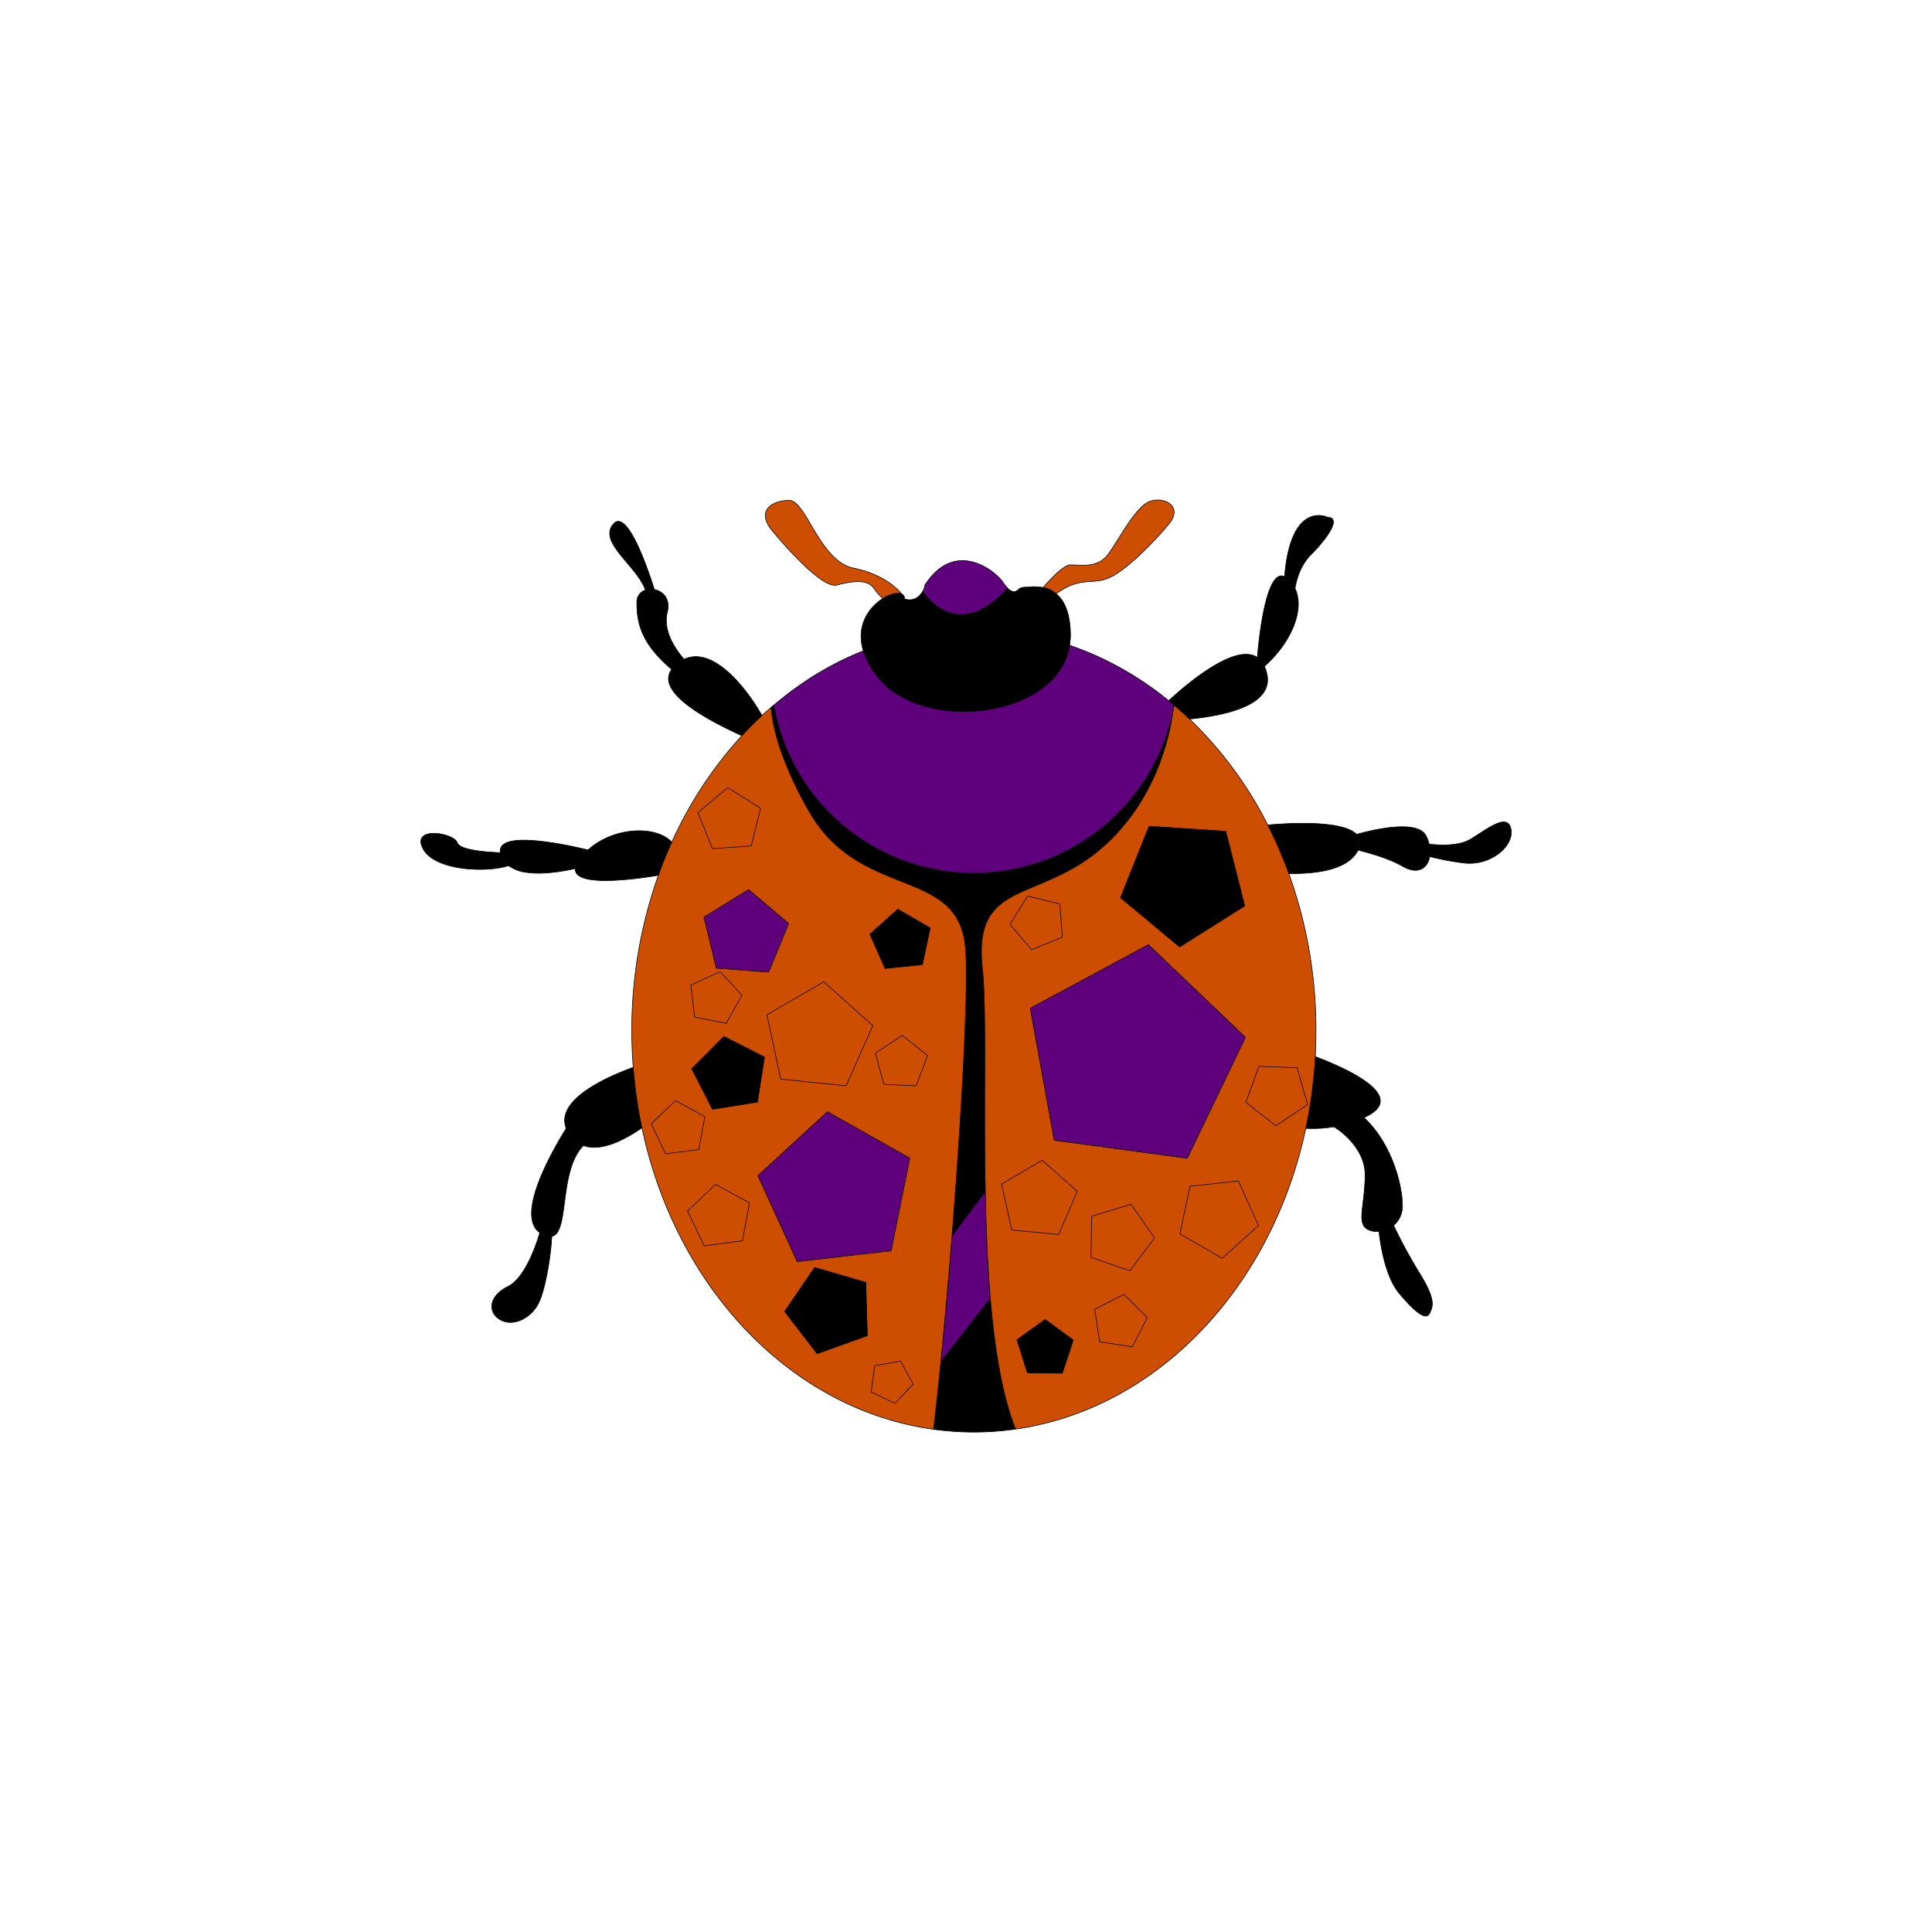 <svg id="Layer_1" data-name="Layer 1" xmlns="http://www.w3.org/2000/svg" viewBox="0 0 800 800"><defs><style>.cls-1,.cls-2,.cls-3{stroke:#000;stroke-miterlimit:10;stroke-width:0.25px;}.cls-2{fill:#5f007c;}.cls-3{fill:#cd4e00;}</style></defs><title>orange beelte-level3</title><path class="cls-1" d="M485.11,298.34c-2.55,13.82-8.75,32.18-23.62,47.78-28.05,29.46-58.91,15.43-54.71,54.71,1.81,16.94.49,54,1.23,92.48-4.49,6-9.22,12.32-13.82,18.49,4.08-51.28,6.92-103.3,5.57-119.39-2.81-33.67-43.48-19.64-64.53-56.11a149.31,149.31,0,0,1-11.7-24.86c-1.11-3.21-2-6.13-2.61-8.78a62.19,62.19,0,0,1-1.63-9.73c.35-.34.72-.63,1.07-.94a83.73,83.73,0,0,0,3.23,12.6h0a83.26,83.26,0,0,0,3.25,8.09A84.19,84.19,0,0,0,484.8,298.36Z"/><path class="cls-1" d="M420.53,591.77a121.64,121.64,0,0,1-34,.08c1-8.4,2-17.84,3-27.91h0c1.61-16.23,3.2-34.14,4.63-52.13,4.6-6.17,9.33-12.5,13.82-18.49.28,14.93.87,30.07,2.08,44.33C411.89,558.83,415,578.07,420.53,591.77Z"/><path class="cls-2" d="M410.09,537.63l-20.52,26.29c1.61-16.23,3.2-34.14,4.63-52.13,4.6-6.17,9.33-12.5,13.82-18.49C408.29,508.23,408.88,523.38,410.09,537.63Z"/><path class="cls-2" d="M417.34,243.59c-17.58,19.12-29.79,8.74-35.31,1.32h0c.83-1.4,1.09-2.69.9-2.58,12.62-19.64,29.46-5.61,32.26-1.4A16.64,16.64,0,0,0,417.34,243.59Z"/><path class="cls-1" d="M443.25,262a27.44,27.44,0,0,1-.34,5.2c-4.94,30.59-61.4,36.63-79.62,13a33.84,33.84,0,0,1-5.82-10.74c-3.18-10.53,2.43-18.05,8-21.57,3-1.91,6.09-2.65,7.74-2a1.79,1.79,0,0,1,1.26,2.1c3.94,1.25,6.31-1,7.52-3,5.51,7.42,17.73,17.8,35.31-1.32,1.37,1.29,3,1.95,4.52.34,1.05-1.09,2.89-.81,4.4-.94a18.73,18.73,0,0,1,5.71.21,12.3,12.3,0,0,1,5.44,2.64C440.47,248.42,443,253.2,443.25,262Z"/><path class="cls-3" d="M483.93,217.07c-7,8.42-18.24,19.64-25.25,22.44-6.45,2.58-11.71-.77-21.27,6.33A12.3,12.3,0,0,0,432,243.2c3.21-3.73,8.49-9.3,11.28-9.3,4.21,0,11.22,1.4,15.43-4.21s9.82-16.83,15.43-21S490.94,208.65,483.93,217.07Z"/><path class="cls-3" d="M373.25,245.81h0c-1.66-.6-4.7.14-7.74,2a22,22,0,0,1-3.62-4.15c-2.81-4.21-9.82-2.81-15.43-1.4s-19.64-14-26.65-22.44,0-12.62,7-12.62,12.62,25.25,26.65,28.05S373.25,245.81,373.25,245.81Z"/><path class="cls-2" d="M486.09,291.92c-.08.62-.17,1.26-.25,1.92a.18.18,0,0,0,0,.08c-.31,1.49-.65,3-1,4.43a84.19,84.19,0,0,1-157.95,14.34,83.26,83.26,0,0,1-3.25-8.09h0a83.73,83.73,0,0,1-3.23-12.6c.73-.62,1.46-1.23,2.2-1.82q3.18-2.61,6.48-5c.73-.53,1.46-1.05,2.2-1.57s1.5-1,2.26-1.53c2.27-1.53,4.6-3,6.94-4.32.67-.41,1.37-.79,2.06-1.18.42-.25.86-.48,1.28-.7.79-.43,1.57-.86,2.37-1.26l.13-.07c.79-.41,1.59-.81,2.38-1.19l1.59-.77,2.23-1c1.66-.74,3.31-1.44,5-2.12a33.84,33.84,0,0,0,5.82,10.74c18.22,23.59,74.68,17.56,79.62-13,.93.32,1.85.65,2.76,1a124.42,124.42,0,0,1,14.7,6.48c.83.42,1.66.87,2.48,1.32q1,.53,2,1.09c.46.27.93.52,1.37.8q4.17,2.42,8.18,5.16c.81.56,1.63,1.12,2.43,1.7,1.28.91,2.54,1.85,3.8,2.82.52.39,1,.81,1.57,1.22s1.16.93,1.74,1.4C484.66,290.71,485.38,291.31,486.09,291.92Z"/><path class="cls-1" d="M516.56,292.09c-6.2,3.07-15.09,4.76-24,5.67q-3.14-3-6.4-5.77l-.08-.07c-.72-.6-1.43-1.21-2.16-1.78.74-.67,1.6-1.46,2.57-2.31,2.23-2,5-4.29,8-6.59,8.84-6.69,19.89-13.09,26.06-9.08a8.51,8.51,0,0,1,3,3.7,15.94,15.94,0,0,1,1,2.93C526,284.86,522.55,289.13,516.56,292.09Z"/><path class="cls-1" d="M523.63,275.86a8.51,8.51,0,0,0-3-3.7c.74-8.63,3.75-37.1,11.33-33.39a4.94,4.94,0,0,1,1.11.74,12.31,12.31,0,0,1,3.21,4.21h0C540.45,252.57,534.48,266.26,523.63,275.86Z"/><path class="cls-1" d="M542.84,229.69c-4.28,4.28-5.95,10.11-6.61,14a12.31,12.31,0,0,0-3.21-4.21,4.94,4.94,0,0,0-1.11-.74c2.62-32.16,17.94-24.51,17.94-24.51C555.47,214.26,549.86,222.68,542.84,229.69Z"/><path class="cls-1" d="M562.48,351.73l-.17.35c-4.05,8.15-17.37,9.82-28.66,9.64a180.43,180.43,0,0,0-8.71-20.12c8.35-.74,30.94-2.13,36.82,3.9C563.28,347,563.69,349.08,562.48,351.73Z"/><path class="cls-1" d="M606,357.34a116.38,116.38,0,0,1-12.57-2.29c-.5-.11-1-.24-1.44-.35a12.28,12.28,0,0,0,0-4.05s0,0,0,0a11.1,11.1,0,0,0-.22-1.11c4.67.52,12.41.81,17.06-2,7-4.21,15.43-11.22,16.83-4.21S617.19,358.74,606,357.34Z"/><path class="cls-1" d="M592,354.7c-.81,4.8-4.84,7.7-11.24,4-5.34-3.06-12.75-5.27-18.4-6.66l.17-.35c1.21-2.65.8-4.69-.72-6.23,6.34-1.77,25.12-6.35,28.69.62h0a15.22,15.22,0,0,1,1.26,3.37,11.1,11.1,0,0,1,.22,1.11s0,0,0,0A12.28,12.28,0,0,1,592,354.7Z"/><path class="cls-1" d="M565.29,462.55l-.46.21a50.28,50.28,0,0,1-12.44,3.8,53.37,53.37,0,0,1-11.7.67,189.87,189.87,0,0,0,3.94-29.71C557.31,442.28,583.59,454,565.29,462.55Z"/><path class="cls-1" d="M580.72,499a10.54,10.54,0,0,1-3.65,8.42,10.74,10.74,0,0,1-6.07,2.48,8.32,8.32,0,0,1-4.76-.88c-4.66-2.61-1-10-1-22.64,0-9.82-8.47-17.09-12.91-19.83a50.28,50.28,0,0,0,12.44-3.8c9.27,8.56,14,21.53,15.44,30.82A36.47,36.47,0,0,1,580.72,499Z"/><path class="cls-1" d="M591.94,543.9q-2.1,4.21-12.62-8.42c-6-7.18-7.88-21.53-8.32-25.57a10.74,10.74,0,0,0,6.07-2.48,212.89,212.89,0,0,0,10.66,19.64C594.75,538.29,593.34,541.1,591.94,543.9Z"/><path class="cls-1" d="M265.82,467c-7.07,4.92-16.86,10.06-24.25,7.36a11.94,11.94,0,0,1-5.92-4.83,12.32,12.32,0,0,1-1.22-2.31c-4.59-11.9,17.09-21.38,27.79-25.25A188.92,188.92,0,0,0,265.82,467Z"/><path class="cls-1" d="M228.49,512c-.11,2-.28,4-.51,6-1,8.84-3,17.72-5,21.69-2.81,5.61-9.82,9.82-15.43,7s-5.61-9.82,2.81-14c7.43-3.72,12.13-18.74,13.12-22.18a5.5,5.5,0,0,0,.83.52A6,6,0,0,0,228.49,512Z"/><path class="cls-1" d="M241.57,474.38c-10.32,10.45-5.65,36-13.07,37.59a6,6,0,0,1-4.15-1,5.5,5.5,0,0,1-.83-.52c-2.37-1.67-3.35-4.36-3.42-7.64h0s0,0,0,0h0c-.22-11.4,10.65-29.65,14.35-35.56a12.32,12.32,0,0,0,1.22,2.31A11.94,11.94,0,0,0,241.57,474.38Z"/><path class="cls-1" d="M278.19,348.71q-3.05,6.69-5.57,13.75c-10.8,1.78-35,4.92-34.42-2.79a7.6,7.6,0,0,1,1.66-3.73,26.64,26.64,0,0,1,3.61-4h0C254.11,342.32,271.63,341.67,278.19,348.71Z"/><path class="cls-1" d="M243.46,351.93a26.64,26.64,0,0,0-3.61,4,7.6,7.6,0,0,0-1.66,3.73c-5.85,1.3-13.63,2.51-20,1.61a15.92,15.92,0,0,1-7.6-2.82h0a9.09,9.09,0,0,1-3-3.93,7,7,0,0,1-.42-1.47c-1.05-7,13.87-5.55,26-3.32C237.12,350.47,240.75,351.28,243.46,351.93Z"/><path class="cls-1" d="M210.61,358.46c-9.24,3-30.23,2.1-35.28-6.73-5.61-9.82,12.62-7,14-2.81,1,3.13,12.18,3.93,17.81,4.14a7,7,0,0,0,.42,1.47A9.09,9.09,0,0,0,210.61,358.46Z"/><path class="cls-1" d="M315.53,296.31c-2.88,2.64-5.65,5.43-8.33,8.33-3.24-1.47-6.45-3-9.5-4.61-14-7.34-24.74-15.75-19.57-22.86a8.38,8.38,0,0,1,1-1.18,14.79,14.79,0,0,1,4.14-3c10.17-4.78,21.42,7.11,28,16.57A72.49,72.49,0,0,1,315.53,296.31Z"/><path class="cls-1" d="M283.27,273a14.79,14.79,0,0,0-4.14,3,8.38,8.38,0,0,0-1,1.18c-13.26-11.18-14.43-20.1-14.43-27.83a5.09,5.09,0,0,1,3.53-5,7.32,7.32,0,0,1,3.7-.24c3.56.65,6.8,3.8,5.39,9.48C274.4,261.23,279.72,268.91,283.27,273Z"/><path class="cls-1" d="M270.94,244.06a7.32,7.32,0,0,0-3.7.24c-3.55-10-19.61-19.72-13.35-27.23C259.52,210.31,267.88,234.36,270.94,244.06Z"/><path class="cls-3" d="M544.92,426.78c0,3.61-.1,7.2-.29,10.74a189.87,189.87,0,0,1-3.94,29.71c-14,65.9-61.58,116.2-120.16,124.53-5.5-13.69-8.64-32.94-10.44-54.13-1.21-14.25-1.8-29.4-2.08-44.33-.74-38.46.58-75.54-1.23-92.48-4.21-39.28,26.65-25.25,54.71-54.71,14.87-15.6,21.07-34,23.62-47.78q.42-2.31.72-4.42a.18.18,0,0,1,0-.08l.34-1.85q3.26,2.78,6.4,5.77a162.21,162.21,0,0,1,32.38,43.85,180.43,180.43,0,0,1,8.71,20.12A190.65,190.65,0,0,1,544.92,426.78Z"/><path class="cls-3" d="M394.2,511.8c-1.43,18-3,35.9-4.63,52.13h0c-1,10.07-2,19.51-3,27.91C327.67,583.73,279.83,533.22,265.82,467a188.92,188.92,0,0,1-3.61-25q-.59-7.51-.59-15.22a190.72,190.72,0,0,1,11-64.32q2.5-7,5.57-13.75a165.7,165.7,0,0,1,29-44.07c2.68-2.9,5.46-5.7,8.33-8.33,1.23-1.18,2.5-2.3,3.77-3.38a62.19,62.19,0,0,0,1.63,9.73c.65,2.65,1.5,5.57,2.61,8.78a149.31,149.31,0,0,0,11.7,24.86c21,36.47,61.72,22.44,64.53,56.11C401.11,408.5,398.28,460.51,394.2,511.8Z"/><polygon class="cls-2" points="318.3 402.54 296.62 400.9 291.48 379.77 309.98 368.35 326.56 382.42 318.3 402.54"/><polygon class="cls-3" points="350.38 449.62 323.29 446.84 317.56 420.21 341.11 406.53 361.4 424.71 350.38 449.62"/><polygon class="cls-2" points="369 517.91 330.12 522.42 313.82 486.83 342.63 460.33 376.73 479.54 369 517.91"/><polygon class="cls-2" points="491.62 479.63 436.54 472.18 426.6 417.5 475.54 391.15 515.72 429.55 491.62 479.63"/><polygon class="cls-3" points="467.82 526.19 451.73 520.64 452.03 503.63 468.31 498.66 478.06 512.6 467.82 526.19"/><polygon class="cls-1" points="439.88 568.61 425.45 568.52 421.08 554.76 432.81 546.36 444.43 554.92 439.88 568.61"/><polygon class="cls-1" points="515.41 375.12 488.45 392.11 463.96 371.71 475.8 342.12 507.59 344.23 515.41 375.12"/><polygon class="cls-3" points="311.06 350.29 295.02 351.4 289.01 336.49 301.33 326.16 314.96 334.69 311.06 350.29"/><polygon class="cls-3" points="300.71 423.75 287.63 421.15 286.06 407.91 298.18 402.32 307.23 412.12 300.71 423.75"/><polygon class="cls-3" points="289.33 476 275.61 477.8 269.66 465.3 279.71 455.78 291.87 462.4 289.33 476"/><polygon class="cls-1" points="359.17 553.09 338.38 560.53 324.88 543.06 337.33 524.82 358.52 531.01 359.17 553.09"/><polygon class="cls-1" points="381.94 399.44 366.49 401.03 360.2 386.83 371.76 376.46 385.19 384.25 381.94 399.44"/><polygon class="cls-3" points="379.35 449.62 365.99 448.97 362.48 436.07 373.66 428.74 384.09 437.11 379.35 449.62"/><polygon class="cls-3" points="439.88 388.06 427.14 393.26 418.25 382.75 425.5 371.05 438.87 374.33 439.88 388.06"/><polygon class="cls-3" points="438.33 511.18 418.95 509.31 414.74 490.31 431.51 480.43 446.09 493.33 438.33 511.18"/><polygon class="cls-3" points="468.85 557.75 455.39 555.61 453.26 542.14 465.41 535.96 475.04 545.6 468.85 557.75"/><polygon class="cls-3" points="506.1 521.01 488.58 510.95 492.75 491.18 512.83 489.03 521.09 507.46 506.1 521.01"/><polygon class="cls-3" points="528.35 466.17 515.88 456.43 521.29 441.57 537.1 442.12 541.46 457.33 528.35 466.17"/><polygon class="cls-1" points="313.65 456.35 295.01 459.33 286.42 442.53 299.74 429.16 316.57 437.7 313.65 456.35"/><polygon class="cls-3" points="307.44 513.77 291.6 515.88 284.7 501.47 296.27 490.45 310.33 498.06 307.44 513.77"/><polygon class="cls-3" points="360.73 576.37 362.18 565.54 372.93 563.58 378.12 573.2 370.57 581.1 360.73 576.37"/></svg>